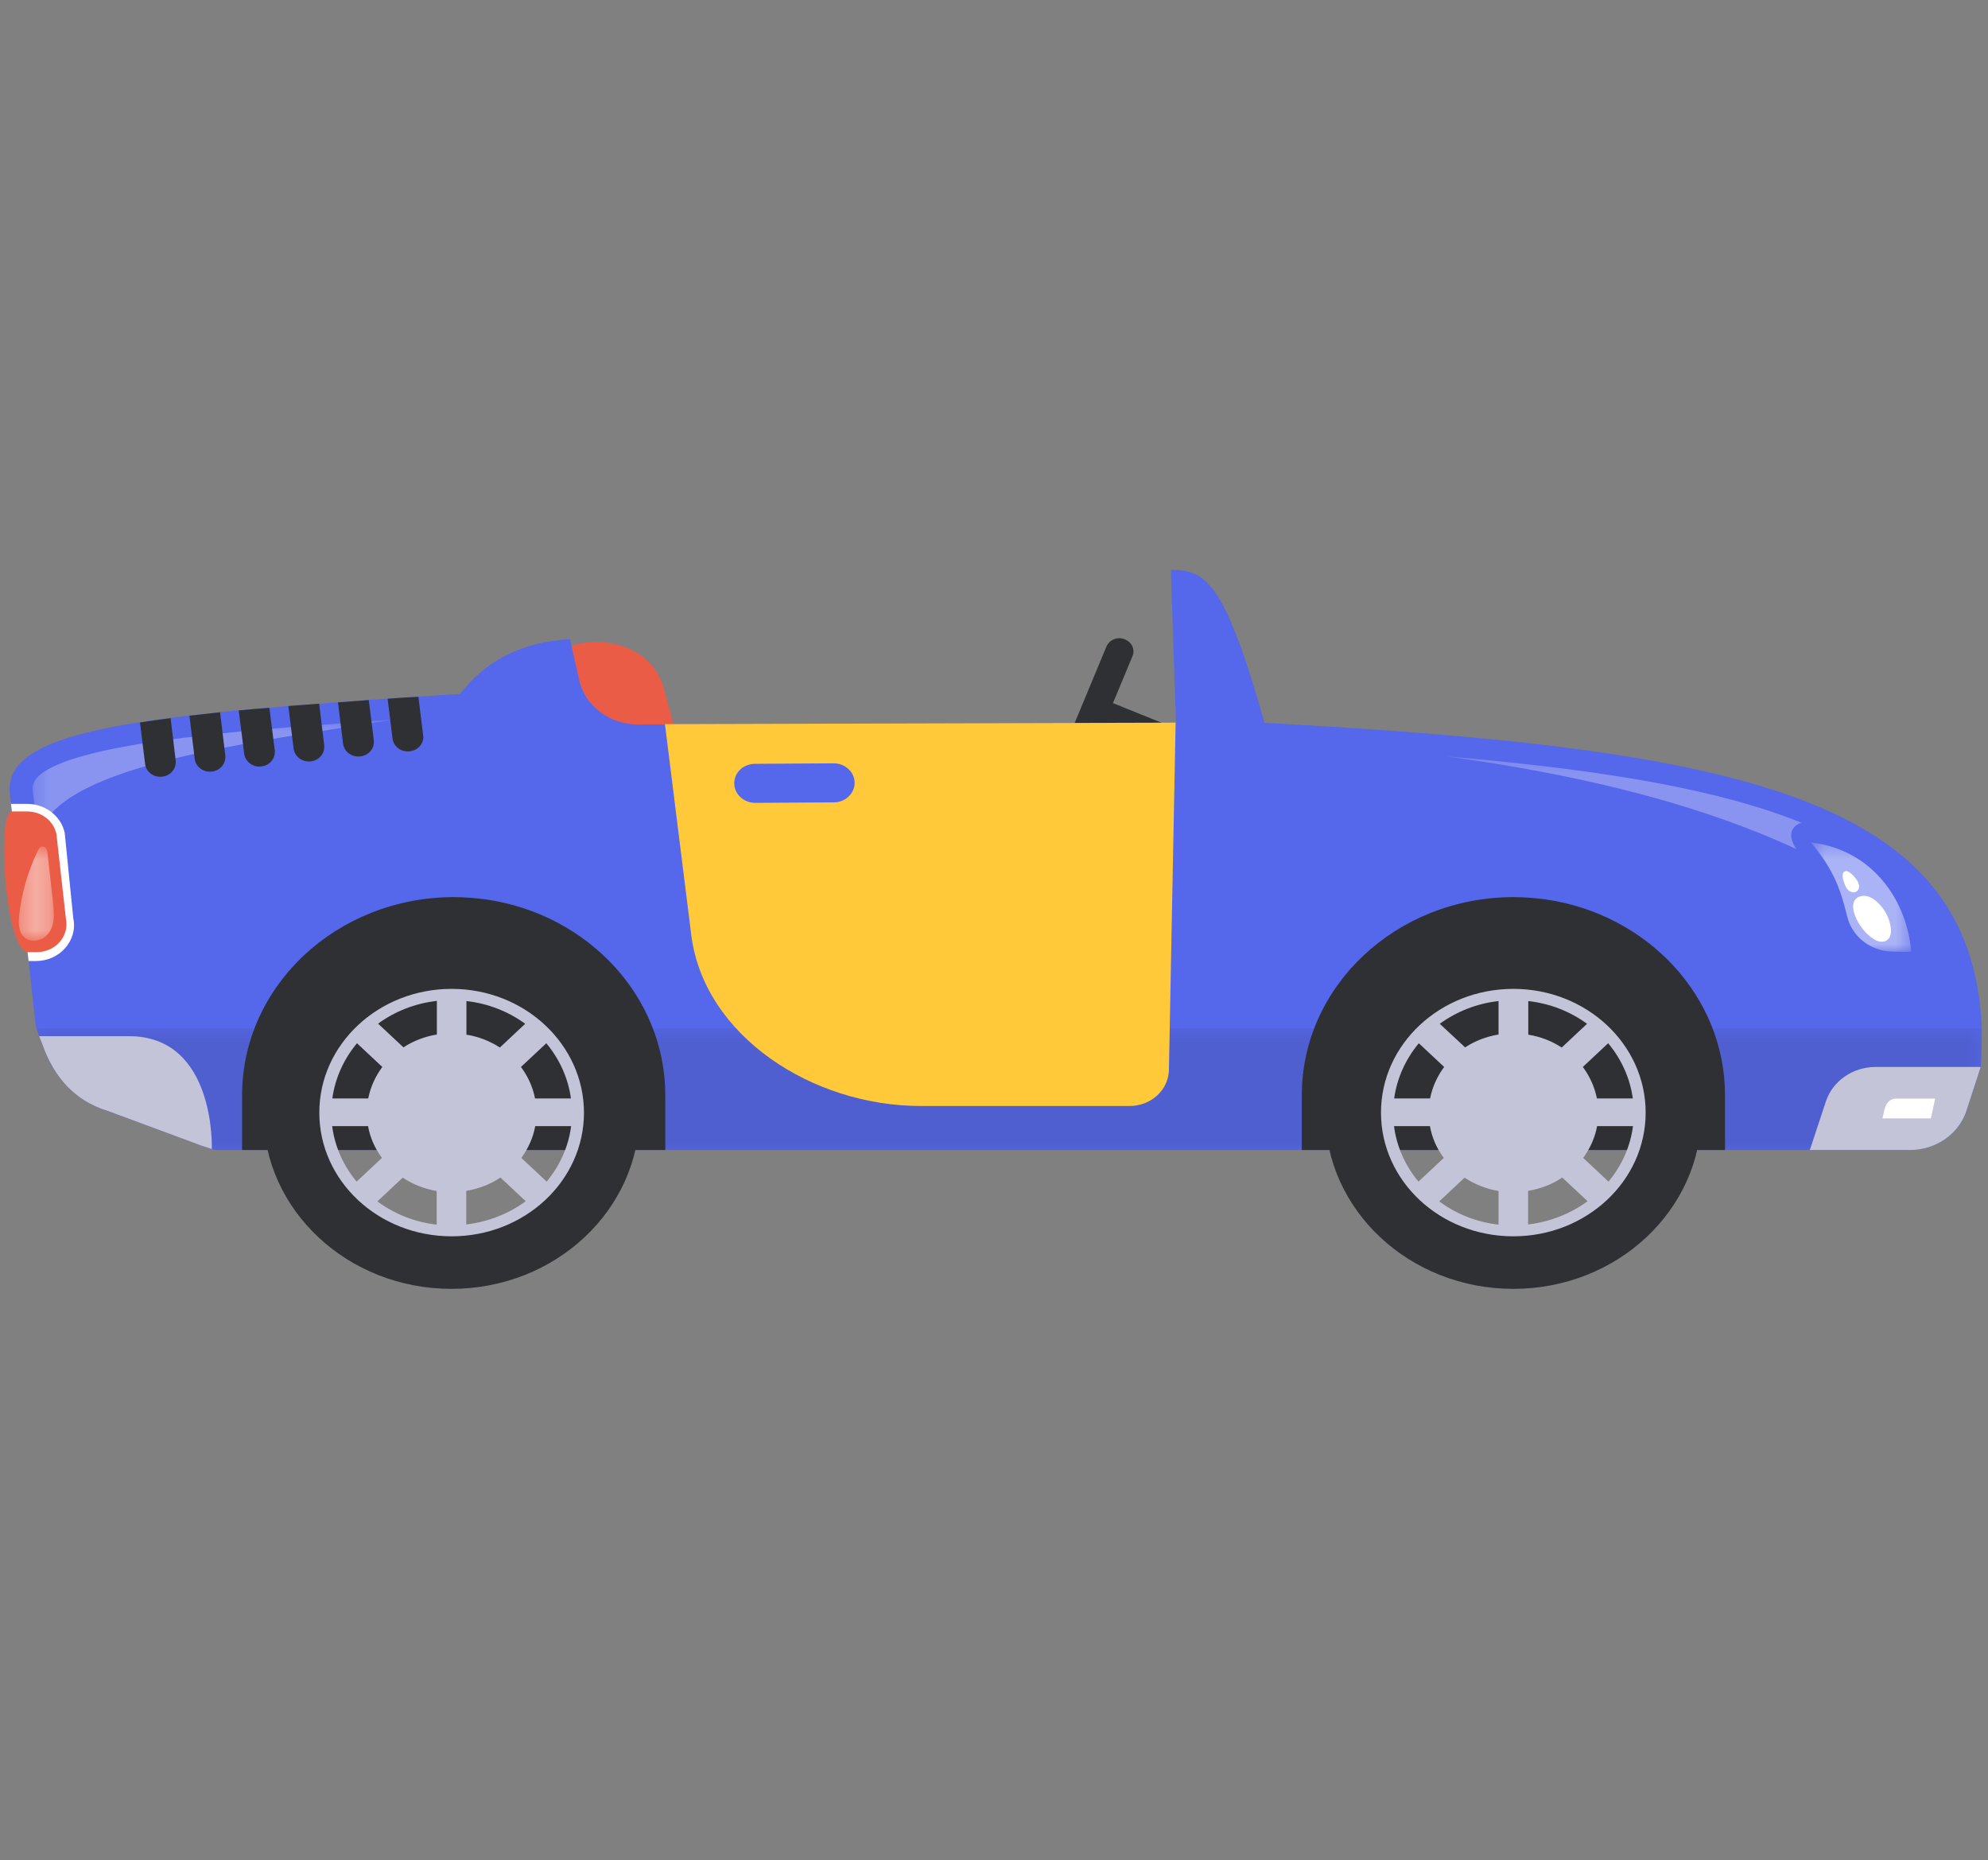 <svg width="140" height="131" viewBox="0 0 140 131" fill="none" xmlns="http://www.w3.org/2000/svg">
<rect x="0" y="0" width="140" height="131" fill="#808080" stroke="none"/>
<g id="g10">
<g id="g12">
<g id="Clip path group">
<mask id="mask0_4_475" style="mask-type:luminance" maskUnits="userSpaceOnUse" x="-1" y="-1" width="141" height="132">
<g id="clipPath18">
<path id="path16" d="M-0 -0H140V131H-0V-0Z" fill="white"/>
</g>
</mask>
<g mask="url(#mask0_4_475)">
<g id="g14">
<g id="g24">
<path id="path26" d="M78.224 49.453L77.38 51.286L82.308 53.274L83.151 51.442L78.224 49.453Z" fill="#2F3034"/>
</g>
<g id="g28">
<path id="path30" d="M74.747 55.681L74.76 55.693C75.255 55.879 75.825 55.647 76.023 55.171L79.754 46.203C79.952 45.739 79.704 45.206 79.196 45.02L79.184 45.008C78.688 44.822 78.118 45.054 77.919 45.53L74.19 54.498C74.003 54.974 74.251 55.508 74.747 55.681Z" fill="#2F3034"/>
</g>
<g id="g32">
<path id="path34" d="M46.121 70.752L52.516 69.812L46.753 48.489C45.477 43.953 38.884 44.985 39.33 46.517L46.121 70.752Z" fill="#EB5C46"/>
</g>
<g id="g36">
<path id="path38" d="M139.499 75.138L138.496 78.224C137.963 79.86 136.351 80.985 134.518 80.985H15.115L14.917 80.915L14.235 80.695L7.593 78.235C5.188 77.505 3.763 75.753 2.995 73.572C2.921 73.374 2.834 73.177 2.759 72.969C2.685 72.783 2.623 72.597 2.561 72.412C2.536 72.307 2.511 72.191 2.499 72.075L2.016 67.655L1.942 67.04L1.867 66.367L1.855 66.24L1.483 62.945L1.421 62.4L0.839 57.144L0.777 56.599L0.69 55.787C0.479 53.292 3.441 51.866 9.861 50.856C10.542 50.752 11.261 50.648 12.017 50.555C12.438 50.497 12.884 50.439 13.343 50.392C14.024 50.311 14.743 50.23 15.499 50.149C15.933 50.102 16.366 50.068 16.825 50.021C17.519 49.952 18.238 49.893 18.981 49.835C19.415 49.789 19.861 49.766 20.32 49.719C21.026 49.661 21.745 49.615 22.488 49.557C22.922 49.522 23.368 49.487 23.814 49.453C24.521 49.406 25.24 49.348 25.983 49.29C26.417 49.255 26.863 49.232 27.322 49.197C28.028 49.151 28.747 49.093 29.49 49.058C30.432 48.988 31.399 48.931 32.39 48.873C34.076 46.715 36.455 45.23 40.136 45.009L40.792 47.91C41.214 49.719 42.924 51.019 44.907 51.019L82.816 50.903L82.456 40.137C83.088 40.125 83.634 40.183 84.166 40.438C85.715 41.169 86.979 43.571 89.049 50.903C122.621 52.724 138.929 56.158 139.561 72.435C139.561 73.281 139.549 74.186 139.499 75.138Z" fill="#5567EA"/>
</g>
<g id="g40">
<g id="g54">
<g id="Clip path group_2">
<mask id="mask1_4_475" style="mask-type:luminance" maskUnits="userSpaceOnUse" x="2" y="50" width="26" height="9">
<g id="clipPath46">
<path id="path44" d="M2.294 50.682H27.68V58.954H2.294V50.682Z" fill="white"/>
</g>
</mask>
<g mask="url(#mask1_4_475)">
<g id="g52" opacity="0.3">
<g id="g50">
<path id="path48" d="M27.42 50.693L24.818 50.879C24.818 50.879 20.864 51.181 20.456 51.204C20.456 51.204 17.419 51.471 16.998 51.505C16.539 51.552 16.093 51.598 15.659 51.645C14.928 51.714 14.222 51.795 13.528 51.888C13.094 51.935 12.661 51.993 12.227 52.051C11.545 52.132 10.888 52.225 10.281 52.318L10.145 52.341C2.127 53.605 2.263 55.171 2.3 55.647L2.672 58.953C3.924 54 16.304 52.503 27.68 50.682C27.581 50.693 27.495 50.693 27.42 50.693Z" fill="white"/>
</g>
</g>
</g>
</g>
</g>
</g>
<g id="g56">
<g id="g70">
<g id="Clip path group_3">
<mask id="mask2_4_475" style="mask-type:luminance" maskUnits="userSpaceOnUse" x="101" y="53" width="36" height="14">
<g id="clipPath62">
<path id="path60" d="M101.788 53.258H136.636V66.413H101.788V53.258Z" fill="white"/>
</g>
</mask>
<g mask="url(#mask2_4_475)">
<g id="g68" opacity="0.3">
<g id="g66">
<path id="path64" d="M101.788 53.258C117.725 55.404 129.486 59.708 136.636 66.413C133.042 58.165 121.889 54.974 101.788 53.258Z" fill="white"/>
</g>
</g>
</g>
</g>
</g>
</g>
<g id="g72">
<g id="g86">
<g id="Clip path group_4">
<mask id="mask3_4_475" style="mask-type:luminance" maskUnits="userSpaceOnUse" x="2" y="72" width="138" height="9">
<g id="clipPath78">
<path id="path76" d="M2.56 72.41H139.545V80.984H2.56V72.41Z" fill="white"/>
</g>
</mask>
<g mask="url(#mask3_4_475)">
<g id="g84" opacity="0.15">
<g id="g82">
<path id="path80" d="M139.498 75.137L138.495 78.223C137.962 79.859 136.351 80.984 134.516 80.984H15.114L14.915 80.914L14.234 80.694L7.591 78.234C5.187 77.504 3.762 75.752 2.994 73.571C2.92 73.374 2.833 73.176 2.758 72.968C2.684 72.782 2.622 72.596 2.56 72.41H139.523C139.56 73.281 139.548 74.186 139.498 75.137Z" fill="#2F3034"/>
</g>
</g>
</g>
</g>
</g>
</g>
<g id="g88">
<path id="path90" d="M127.429 57.851C129.573 57.956 135.434 61.622 136.872 66.587C137.107 67.399 135.781 68.269 134.889 68.211C134.678 68.2 134.827 68.2 132.819 68.153C131.072 68.107 129.61 66.935 129.238 65.334C128.804 63.455 128.408 62.144 126.784 60.172C125.347 58.443 126.66 57.816 127.429 57.851Z" fill="#5567EA"/>
</g>
<g id="g92">
<g id="g106">
<g id="Clip path group_5">
<mask id="mask4_4_475" style="mask-type:luminance" maskUnits="userSpaceOnUse" x="127" y="59" width="8" height="9">
<g id="clipPath98">
<path id="path96" d="M127.528 59.324H134.592V67.039H127.528V59.324Z" fill="white"/>
</g>
</mask>
<g mask="url(#mask4_4_475)">
<g id="g104" opacity="0.5">
<g id="g102">
<path id="path100" d="M127.528 59.324C129.188 61.307 129.622 62.688 130.093 64.568C130.44 65.983 131.754 66.992 133.29 67.015L134.431 67.039H134.592C134.332 63.558 131.977 59.846 127.528 59.324Z" fill="white"/>
</g>
</g>
</g>
</g>
</g>
</g>
<g id="g108">
<path id="path110" d="M82.319 75.346C82.282 76.773 81.055 77.886 79.543 77.886H64.846C57.199 77.886 49.603 72.956 48.685 65.879L46.827 50.995L82.79 50.89L82.319 75.346Z" fill="#FFC93A"/>
</g>
<g id="g112">
<path id="path114" d="M91.675 77.144V80.985H121.48V77.144C121.48 70.16 116.002 64.371 108.852 63.339C108.12 63.246 107.352 63.176 106.584 63.176C98.343 63.188 91.675 69.43 91.675 77.144Z" fill="#2F3034"/>
</g>
<g id="g116">
<path id="path118" d="M17.048 77.144V80.985H46.852V77.144C46.852 70.16 41.374 64.371 34.224 63.339C33.493 63.246 32.724 63.176 31.956 63.176C23.715 63.188 17.048 69.43 17.048 77.144Z" fill="#2F3034"/>
</g>
<g id="g120">
<path id="path122" d="M51.709 55.17C51.709 55.924 52.379 56.539 53.184 56.539L58.724 56.505C59.529 56.505 60.186 55.878 60.186 55.124C60.186 54.37 59.517 53.755 58.712 53.755L53.172 53.79C52.354 53.79 51.697 54.405 51.709 55.17Z" fill="#5567EA"/>
</g>
<g id="g124">
<path id="path126" d="M132.076 75.138H139.487L138.483 78.224C137.95 79.86 136.339 80.985 134.505 80.985H127.453L128.593 77.539C129.077 76.112 130.489 75.138 132.076 75.138Z" fill="#C4C4D8"/>
</g>
<g id="g128">
<path id="path130" d="M135.979 78.757L136.277 77.365H133.488C133.116 77.365 132.794 77.701 132.695 78.189L132.571 78.757H135.979Z" fill="white"/>
</g>
<g id="g132">
<path id="path134" d="M14.916 80.914L14.234 80.694L7.592 78.234C5.188 77.504 3.763 75.752 2.994 73.571C2.92 73.373 2.833 73.176 2.759 72.968H9.091C15.213 72.979 14.916 80.914 14.916 80.914Z" fill="#C4C4D8"/>
</g>
<g id="g136">
<path id="path138" d="M0.776 56.61L0.838 57.167L1.421 62.411L1.483 62.968L1.854 66.263L1.867 66.39L1.941 67.063L2.015 67.678H2.524C3.341 67.678 4.085 67.342 4.593 66.762C5.101 66.182 5.324 65.416 5.163 64.685L4.556 58.641C4.296 57.469 3.193 56.61 1.916 56.61H0.776Z" fill="white"/>
</g>
<g id="g140">
<path id="path142" d="M0.838 57.155C-0.339 57.306 0.442 67.051 1.954 67.051H2.586C3.912 67.051 4.89 65.926 4.643 64.708L3.974 58.733C3.775 57.805 2.92 57.144 1.916 57.144H0.838V57.155Z" fill="#EB5C46"/>
</g>
<g id="g144">
<path id="path146" d="M29.812 51.864C29.825 52.398 29.416 52.85 28.845 52.908C28.25 52.978 27.718 52.572 27.643 52.015L27.297 49.207C28.003 49.161 28.721 49.103 29.465 49.068L29.8 51.794C29.8 51.818 29.8 51.841 29.812 51.864Z" fill="#2F3034"/>
</g>
<g id="g148">
<path id="path150" d="M26.329 52.224C26.341 52.758 25.933 53.21 25.362 53.268C24.767 53.338 24.235 52.932 24.16 52.375L23.801 49.463C24.507 49.416 25.226 49.358 25.97 49.3L26.329 52.154C26.317 52.178 26.317 52.201 26.329 52.224Z" fill="#2F3034"/>
</g>
<g id="g152">
<path id="path154" d="M22.834 52.503V52.573C22.847 53.106 22.438 53.559 21.88 53.617C21.285 53.686 20.752 53.28 20.678 52.723L20.306 49.719C21.012 49.661 21.731 49.614 22.475 49.556L22.834 52.503Z" fill="#2F3034"/>
</g>
<g id="g156">
<path id="path158" d="M19.353 52.862V52.931C19.365 53.465 18.956 53.917 18.398 53.975C17.804 54.045 17.271 53.639 17.197 53.082L16.812 50.031C17.506 49.961 18.225 49.903 18.969 49.846L19.353 52.862Z" fill="#2F3034"/>
</g>
<g id="g160">
<path id="path162" d="M15.869 53.221V53.291C15.882 53.824 15.473 54.276 14.915 54.335C14.32 54.404 13.775 53.998 13.713 53.441L13.341 50.402C14.023 50.321 14.741 50.239 15.498 50.158L15.869 53.221Z" fill="#2F3034"/>
</g>
<g id="g164">
<path id="path166" d="M12.375 53.58V53.65C12.387 54.184 11.979 54.636 11.421 54.694C10.826 54.764 10.281 54.358 10.219 53.801L9.859 50.877C10.529 50.773 11.26 50.668 12.016 50.575L12.375 53.58Z" fill="#2F3034"/>
</g>
<g id="g168">
<path id="path170" d="M111.864 78.362C111.864 81.088 109.51 83.304 106.585 83.304C103.673 83.304 101.306 81.088 101.306 78.362C101.306 75.624 103.673 73.42 106.585 73.42C109.497 73.42 111.864 75.624 111.864 78.362Z" fill="#C4C4D8"/>
</g>
<g id="g172">
<path id="path174" d="M93.324 78.362C93.324 85.219 99.26 90.764 106.572 90.764C113.896 90.764 119.819 85.207 119.819 78.362C119.819 71.506 113.883 65.96 106.572 65.96C99.26 65.949 93.324 71.506 93.324 78.362ZM97.575 78.362C97.575 73.71 101.602 69.94 106.572 69.94C111.541 69.94 115.569 73.71 115.569 78.362C115.569 83.015 111.541 86.785 106.572 86.785C101.602 86.785 97.575 83.015 97.575 78.362Z" fill="#2F3034"/>
</g>
<g id="g176">
<path id="path178" d="M106.572 69.638C101.429 69.638 97.253 73.536 97.253 78.351C97.253 83.165 101.417 87.063 106.572 87.063C111.715 87.063 115.891 83.165 115.891 78.351C115.891 73.547 111.727 69.638 106.572 69.638ZM109.422 82.376C108.877 82.713 108.27 82.957 107.613 83.084C107.279 83.154 106.931 83.188 106.572 83.188C106.213 83.188 105.866 83.154 105.531 83.084C104.874 82.957 104.267 82.713 103.734 82.376C103.152 82.005 102.644 81.541 102.259 80.984C101.913 80.485 101.652 79.917 101.528 79.302C101.466 78.989 101.429 78.675 101.429 78.362C101.429 78.014 101.479 77.678 101.541 77.353C101.677 76.749 101.937 76.193 102.284 75.694C102.668 75.149 103.177 74.684 103.771 74.325C104.304 74 104.899 73.768 105.531 73.64C105.866 73.571 106.213 73.547 106.572 73.547C106.931 73.547 107.279 73.582 107.613 73.64C108.245 73.768 108.84 74 109.373 74.325C109.955 74.684 110.463 75.149 110.847 75.694C111.195 76.181 111.455 76.749 111.591 77.353C111.666 77.678 111.715 78.014 111.715 78.362C111.715 78.687 111.678 79 111.616 79.302C111.479 79.905 111.232 80.474 110.872 80.984C110.501 81.529 110.005 82.005 109.422 82.376ZM109.98 73.768C109.286 73.316 108.493 73.002 107.625 72.863V70.496C109.175 70.67 110.587 71.239 111.765 72.097L109.98 73.768ZM105.531 72.852C104.676 72.991 103.871 73.304 103.177 73.757L101.392 72.097C102.569 71.239 103.982 70.67 105.531 70.496V72.852ZM101.702 75.137C101.219 75.787 100.871 76.541 100.71 77.353H98.182C98.381 75.903 99 74.569 99.917 73.466L101.702 75.137ZM100.698 79.302C100.847 80.126 101.181 80.88 101.677 81.541L99.892 83.212C98.975 82.109 98.356 80.764 98.17 79.302H100.698ZM103.139 82.933C103.846 83.397 104.651 83.722 105.531 83.873V86.24C103.957 86.066 102.532 85.474 101.355 84.604L103.139 82.933ZM107.625 83.861C108.505 83.71 109.323 83.397 110.017 82.922L111.802 84.592C110.612 85.462 109.187 86.042 107.613 86.228V83.861H107.625ZM111.492 81.541C111.975 80.88 112.322 80.126 112.471 79.302H114.999C114.813 80.764 114.194 82.098 113.276 83.212L111.492 81.541ZM112.459 77.353C112.298 76.541 111.95 75.787 111.467 75.137L113.252 73.466C114.169 74.569 114.788 75.903 114.987 77.353H112.459Z" fill="#C4C4D8"/>
</g>
<g id="g180">
<path id="path182" d="M37.086 78.362C37.086 81.088 34.731 83.304 31.807 83.304C28.895 83.304 26.528 81.088 26.528 78.362C26.528 75.624 28.895 73.42 31.807 73.42C34.731 73.42 37.086 75.624 37.086 78.362Z" fill="#C4C4D8"/>
</g>
<g id="g184">
<path id="path186" d="M18.546 78.362C18.546 85.219 24.483 90.764 31.794 90.764C39.118 90.764 45.042 85.207 45.042 78.362C45.042 71.506 39.106 65.96 31.794 65.96C24.483 65.949 18.546 71.506 18.546 78.362ZM22.809 78.362C22.809 73.71 26.837 69.94 31.806 69.94C36.776 69.94 40.803 73.71 40.803 78.362C40.803 83.015 36.776 86.785 31.806 86.785C26.837 86.785 22.809 83.015 22.809 78.362Z" fill="#2F3034"/>
</g>
<g id="g188">
<path id="path190" d="M31.806 69.638C26.663 69.638 22.487 73.536 22.487 78.351C22.487 83.165 26.651 87.063 31.806 87.063C36.949 87.063 41.125 83.165 41.125 78.351C41.113 73.547 36.949 69.638 31.806 69.638ZM34.656 82.376C34.111 82.713 33.504 82.957 32.847 83.084C32.513 83.154 32.165 83.188 31.806 83.188C31.447 83.188 31.099 83.154 30.765 83.084C30.108 82.957 29.501 82.713 28.968 82.376C28.386 82.005 27.878 81.541 27.493 80.984C27.146 80.485 26.886 79.917 26.762 79.302C26.7 78.989 26.663 78.675 26.663 78.362C26.663 78.014 26.712 77.678 26.774 77.353C26.911 76.749 27.171 76.193 27.518 75.694C27.902 75.149 28.411 74.684 29.005 74.325C29.538 74 30.133 73.768 30.765 73.64C31.099 73.571 31.447 73.547 31.806 73.547C32.165 73.547 32.513 73.582 32.847 73.64C33.479 73.768 34.074 74 34.607 74.325C35.189 74.684 35.697 75.149 36.081 75.694C36.429 76.181 36.688 76.749 36.825 77.353C36.899 77.678 36.949 78.014 36.949 78.362C36.949 78.687 36.912 79 36.85 79.302C36.713 79.905 36.465 80.474 36.106 80.984C35.734 81.529 35.239 82.005 34.656 82.376ZM35.202 73.768C34.507 73.316 33.714 73.002 32.847 72.863V70.496C34.396 70.67 35.809 71.239 36.986 72.097L35.202 73.768ZM30.765 72.852C29.91 72.991 29.104 73.304 28.411 73.757L26.626 72.086C27.803 71.227 29.216 70.659 30.765 70.485V72.852ZM26.924 75.137C26.44 75.787 26.093 76.541 25.932 77.353H23.404C23.602 75.903 24.222 74.569 25.139 73.466L26.924 75.137ZM25.919 79.302C26.068 80.126 26.403 80.88 26.899 81.541L25.114 83.212C24.197 82.109 23.577 80.764 23.392 79.302H25.919ZM28.361 82.933C29.067 83.397 29.873 83.722 30.753 83.873V86.24C29.179 86.066 27.754 85.474 26.576 84.604L28.361 82.933ZM32.847 83.861C33.727 83.71 34.545 83.397 35.239 82.922L37.023 84.592C35.834 85.462 34.408 86.042 32.834 86.228V83.861H32.847ZM36.713 81.541C37.197 80.88 37.544 80.126 37.693 79.302H40.221C40.035 80.764 39.415 82.098 38.498 83.212L36.713 81.541ZM37.68 77.353C37.519 76.541 37.172 75.787 36.688 75.137L38.473 73.466C39.39 74.569 40.01 75.903 40.208 77.353H37.68Z" fill="#C4C4D8"/>
</g>
<g id="g192">
<path id="path194" d="M89.011 50.879H84.501L84.129 40.415C85.665 41.145 86.942 43.559 89.011 50.879Z" fill="#5567EA"/>
</g>
<g id="g196">
<path id="path198" d="M131.753 65.996C131.914 66.112 132.075 66.228 132.274 66.286C132.472 66.344 132.695 66.332 132.856 66.228C133.154 66.054 133.203 65.659 133.154 65.335C133.067 64.65 132.72 63.989 132.187 63.513C131.976 63.328 131.741 63.165 131.468 63.107C131.196 63.049 130.873 63.107 130.687 63.304C130.452 63.548 130.477 63.931 130.563 64.256C130.762 64.929 131.183 65.544 131.753 65.996Z" fill="white"/>
</g>
<g id="g200">
<path id="path202" d="M130.663 62.817C130.836 62.759 130.935 62.573 130.923 62.399C130.911 62.225 130.836 62.063 130.725 61.924C130.613 61.761 130.477 61.61 130.316 61.483C130.204 61.39 130.043 61.297 129.907 61.367C129.832 61.402 129.783 61.471 129.77 61.552C129.758 61.633 129.758 61.703 129.77 61.785C129.808 61.993 129.87 62.19 129.956 62.388C130.018 62.515 130.093 62.643 130.217 62.736C130.353 62.828 130.526 62.875 130.663 62.817Z" fill="white"/>
</g>
<g id="g204">
<g id="g218">
<g id="Clip path group_6">
<mask id="mask5_4_475" style="mask-type:luminance" maskUnits="userSpaceOnUse" x="1" y="59" width="3" height="8">
<g id="clipPath210">
<path id="path208" d="M1.322 59.613H3.792V66.249H1.322V59.613Z" fill="white"/>
</g>
</mask>
<g mask="url(#mask5_4_475)">
<g id="g216" opacity="0.5">
<g id="g214">
<path id="path212" d="M2.957 59.615C2.808 59.639 2.722 59.778 2.659 59.917C1.966 61.356 1.52 62.899 1.346 64.465C1.284 65.068 1.309 65.787 1.854 66.112C2.238 66.344 2.784 66.263 3.143 65.996C3.502 65.729 3.701 65.3 3.762 64.871C3.825 64.442 3.775 64.001 3.738 63.571C3.614 62.423 3.478 61.286 3.354 60.137C3.341 59.894 3.217 59.581 2.957 59.615Z" fill="white"/>
</g>
</g>
</g>
</g>
</g>
</g>
</g>
</g>
</g>
</g>
</g>
</svg>
